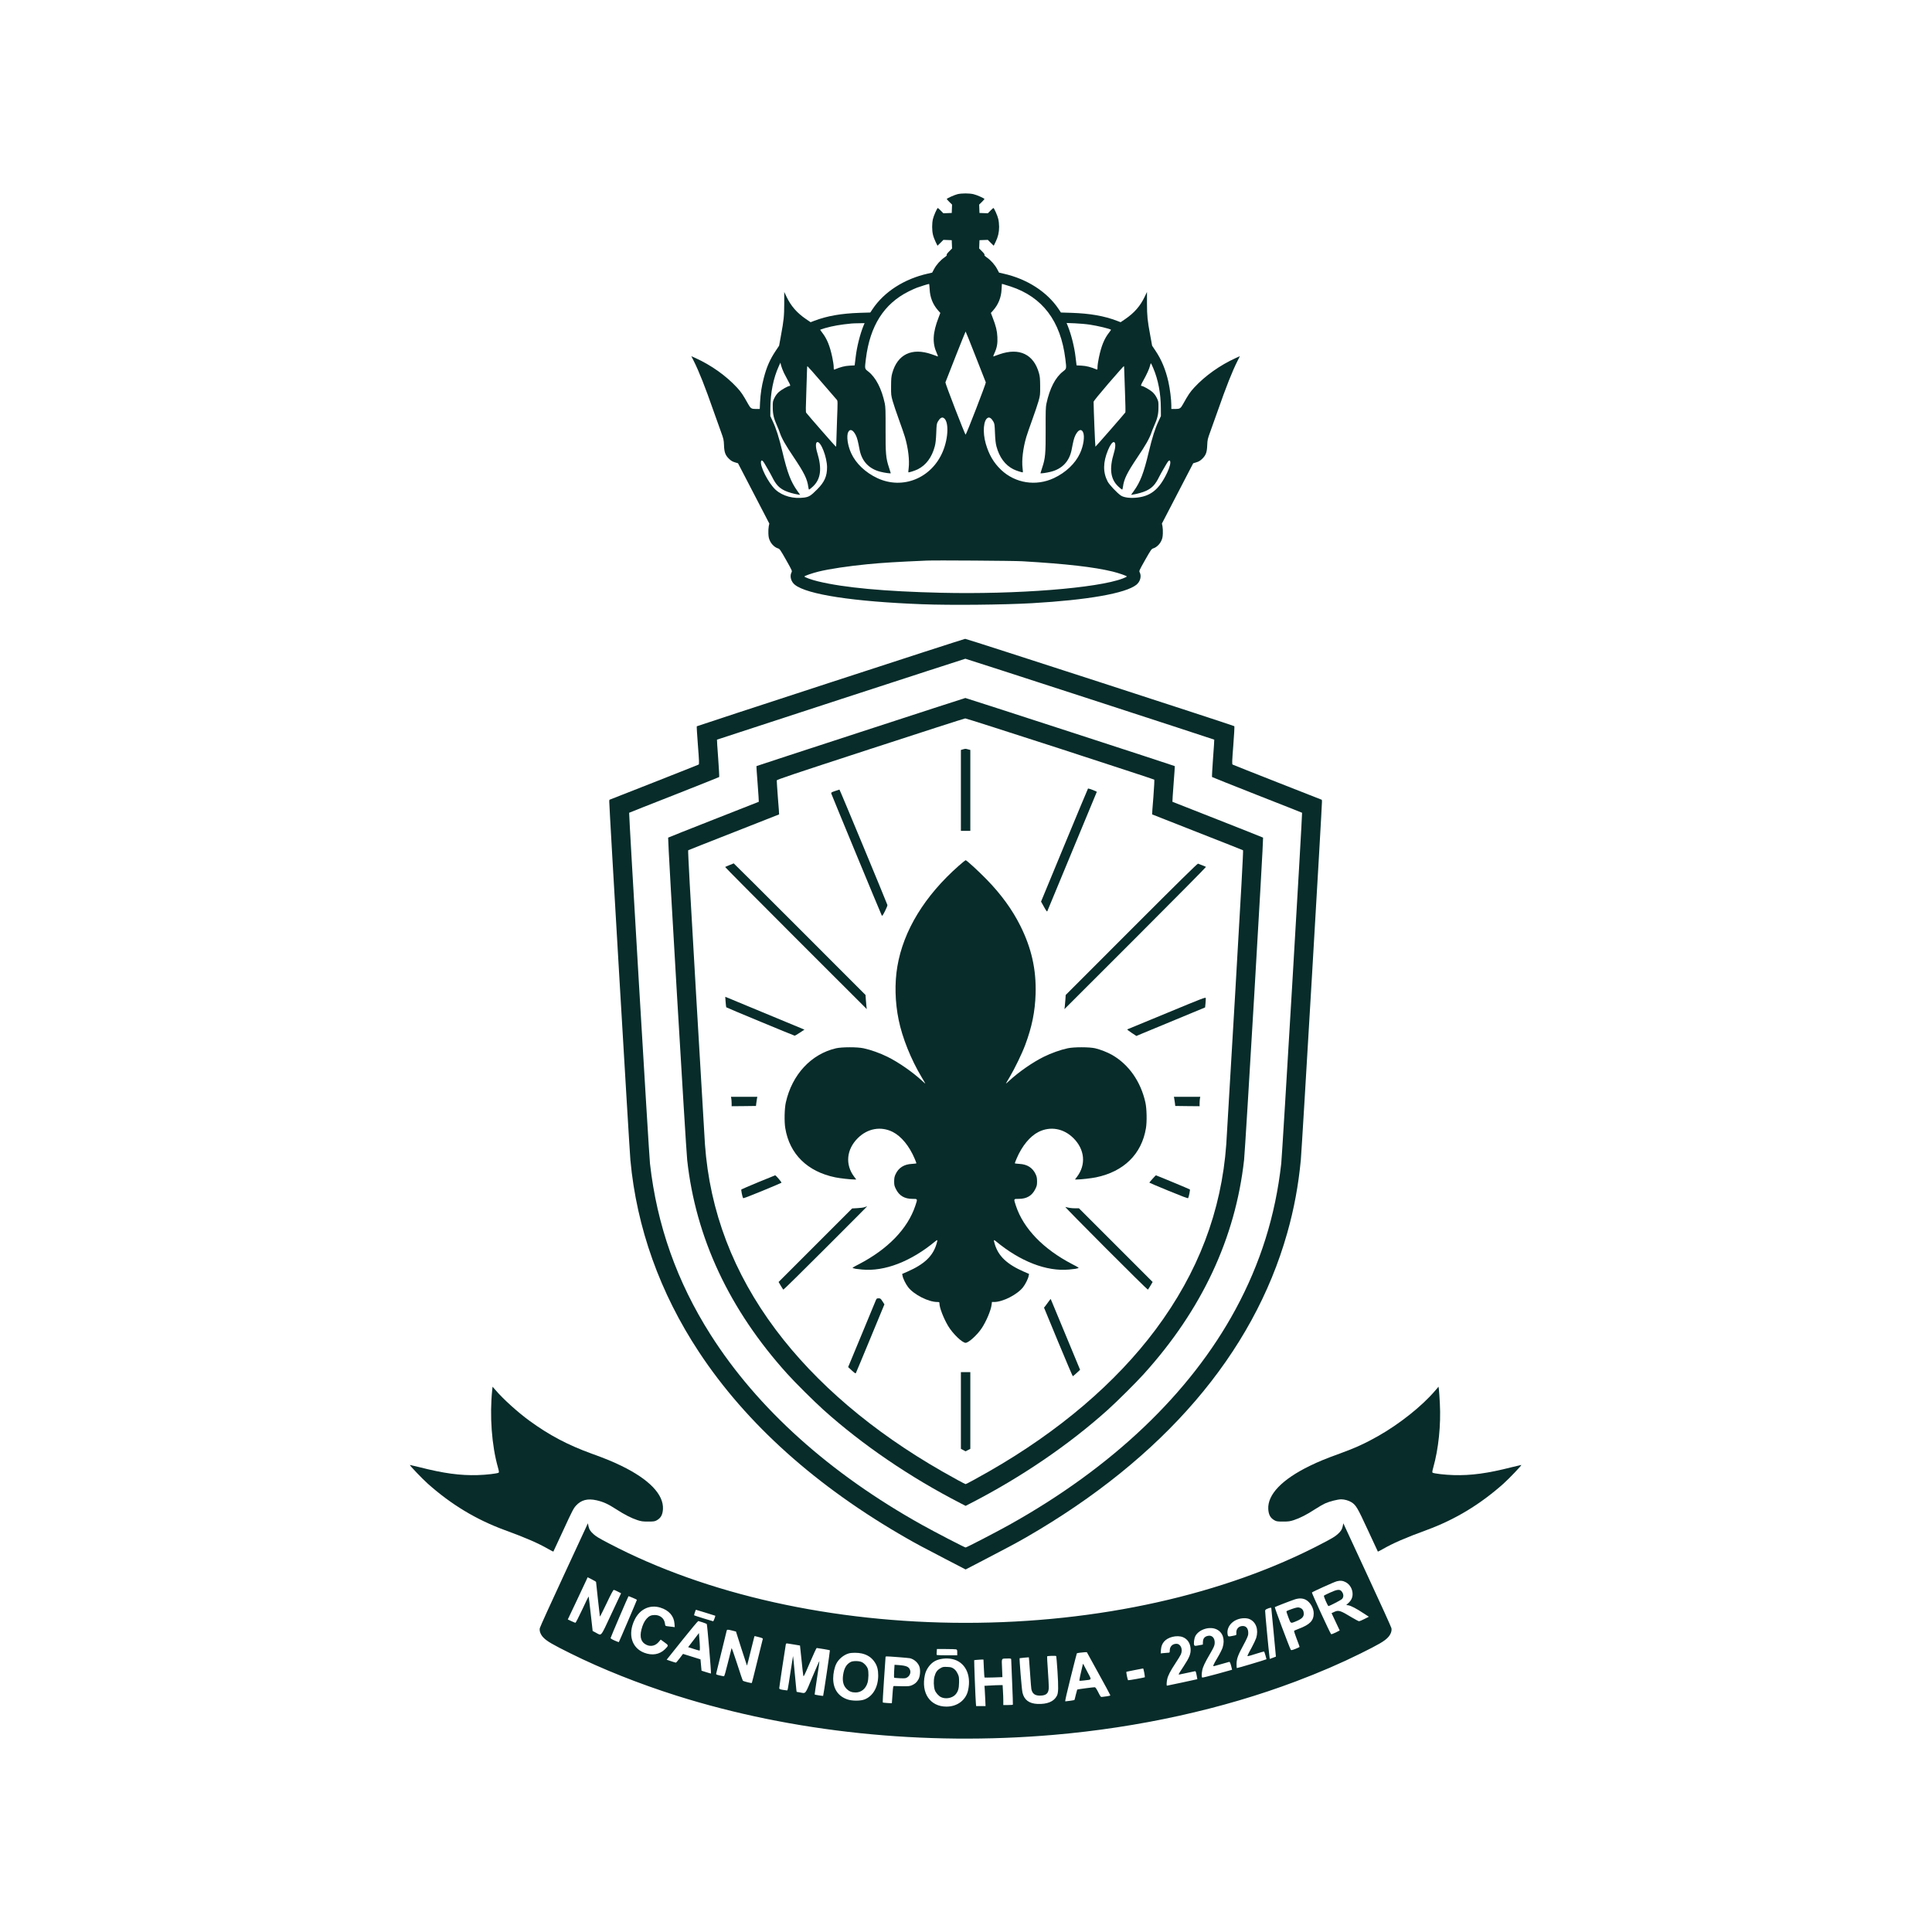 <svg width="1500" height="1500" viewBox="0 0 1500 1500" fill="none" xmlns="http://www.w3.org/2000/svg">
<g clip-path="url(#clip0_78_69)">
<path d="M743.401 150.752C740.963 151.361 735.068 154.003 735.068 154.531C735.068 154.694 736.004 155.71 737.101 156.807L739.173 158.839L739.052 162.09L738.93 165.342L735.677 165.463L732.428 165.585L730.395 163.513C729.298 162.415 728.283 161.481 728.118 161.481C727.591 161.481 724.909 167.455 724.339 170.015C723.528 173.388 723.528 178.834 724.339 182.207C724.665 183.67 725.601 186.19 726.411 187.816L727.874 190.782L730.191 188.506L732.468 186.231L735.72 186.353L738.93 186.474L739.052 189.685L739.173 192.936L736.897 195.212C735.354 196.756 734.784 197.61 735.068 197.894C735.354 198.179 734.784 198.788 733.239 199.886C730.151 201.999 726.899 205.656 725.192 208.948L723.729 211.671L720.358 212.443C702.11 216.507 686.504 226.505 677.482 239.957L675.693 242.639L667.484 242.883C653.098 243.37 642.125 245.281 632.127 249.101L629.363 250.157L625.87 247.8C618.676 242.883 614.083 237.6 610.588 230.244L608.881 226.667V235.608C608.841 245.484 608.556 248.491 606.362 260.358L604.899 268.405L602.298 272.306C597.827 278.971 595.226 284.864 593.032 293.358C591.325 299.819 590.471 305.55 590.106 312.337L589.862 317.539H586.976C583.441 317.539 582.79 317.132 580.921 313.8C576.816 306.444 575.475 304.452 572.224 300.917C563.73 291.732 552.188 283.523 539.915 277.955L536.745 276.533L538.574 280.15C542.76 288.481 547.352 300.104 554.017 319.164C556.09 325.098 558.731 332.454 559.869 335.542C561.779 340.785 561.942 341.516 562.105 345.499C562.308 351.107 563.08 353.261 565.803 356.025C567.469 357.65 568.485 358.301 570.436 358.91L572.996 359.682L585.148 383.091L597.299 406.5L596.852 408.613C596.608 409.791 596.486 412.311 596.567 414.262C596.689 417.066 596.974 418.245 597.868 420.074C599.128 422.715 601.647 425.031 603.923 425.723C605.386 426.17 605.671 426.576 610.304 434.704C615.099 443.238 615.14 443.279 614.49 444.458C612.986 447.424 614.165 451.692 617.172 454.049C626.723 461.607 662.729 467.093 715.969 469.126C737.954 469.98 779.246 469.574 801.313 468.312C844.391 465.834 873.895 460.674 882.225 454.049C885.234 451.692 886.413 447.424 884.908 444.458C884.259 443.279 884.298 443.238 889.096 434.704C893.729 426.576 894.012 426.17 895.475 425.723C897.752 425.031 900.27 422.715 901.532 420.074C902.425 418.245 902.708 417.066 902.83 414.262C902.912 412.311 902.79 409.791 902.547 408.613L902.098 406.5L914.251 383.091L926.403 359.682L928.964 358.91C930.914 358.301 931.929 357.65 933.597 356.025C936.318 353.261 937.09 351.107 937.294 345.499C937.455 341.516 937.62 340.785 939.528 335.542C940.668 332.454 943.308 325.098 945.38 319.164C952.046 300.104 956.64 288.481 960.824 280.15L962.653 276.533L959.483 277.955C947.209 283.523 935.669 291.732 927.174 300.917C923.922 304.452 922.581 306.444 918.478 313.8C916.607 317.173 915.997 317.539 912.382 317.539H909.414V314.572C909.414 310.345 908.359 301.852 907.14 296.447C905.025 287.059 901.815 279.296 897.142 272.347L894.5 268.405L893.037 260.358C890.842 248.491 890.559 245.484 890.516 235.608V226.667L888.809 230.244C885.316 237.6 880.723 242.883 873.53 247.8L870.033 250.157L867.272 249.101C857.275 245.281 846.302 243.37 831.915 242.883L823.704 242.639L821.918 239.957C812.896 226.505 797.29 216.507 779.041 212.443L775.667 211.671L774.204 208.948C772.497 205.656 769.248 201.999 766.157 199.886C764.615 198.788 764.045 198.179 764.329 197.894C764.615 197.61 764.045 196.756 762.5 195.212L760.226 192.936L760.348 189.685L760.47 186.474L763.679 186.353L766.932 186.231L769.205 188.506L771.522 190.782L772.985 187.816C774.856 183.995 775.71 180.419 775.71 176.111C775.71 174.201 775.423 171.478 775.058 170.015C774.491 167.455 771.808 161.481 771.278 161.481C771.117 161.481 770.102 162.415 769.004 163.513L766.971 165.585L763.719 165.463L760.47 165.342L760.348 162.09L760.226 158.839L762.299 156.807C763.396 155.71 764.329 154.694 764.329 154.531C764.329 154.003 758.355 151.321 755.794 150.752C752.502 149.98 746.65 149.98 743.401 150.752ZM721.778 224.554C722.065 230.975 724.299 236.462 728.405 241.095L730.069 242.964L728.728 246.5C724.095 258.448 723.729 266.332 727.347 274.298C728.323 276.492 728.405 276.939 727.835 276.695C727.469 276.492 725.396 275.761 723.284 275.029C707.962 269.705 696.745 275.11 692.722 289.781C691.99 292.423 691.868 294.13 691.829 299.86C691.786 306.444 691.829 306.972 693.088 311.443C693.819 314.003 695.974 320.424 697.882 325.667C699.793 330.909 701.905 337.005 702.558 339.2C705.118 347.775 706.255 357.366 705.484 363.462C705.28 365.128 705.158 366.591 705.24 366.673C705.523 366.997 710.361 365.453 712.634 364.315C719.017 361.105 723.528 355.009 725.762 346.556C726.372 344.198 726.698 341.435 726.899 336.233C727.143 329.69 727.225 328.999 728.161 327.333C729.581 324.813 731.087 323.757 732.386 324.366C736.775 326.357 736.573 339.606 731.98 350.579C723.284 371.306 700.851 380.409 681.179 371.224C671.913 366.876 664.558 359.886 660.901 351.961C658.096 345.946 657.039 338.428 658.584 335.42C659.965 332.616 662.446 333.754 664.558 338.143C665.573 340.338 666.061 342.248 667.402 349.238C669.152 358.138 674.678 364.031 683.538 366.266C686.665 367.079 691.585 367.77 691.585 367.404C691.585 367.282 690.975 365.291 690.201 362.974C687.805 355.822 687.479 352.164 687.562 333.226C687.601 318.961 687.519 316.035 686.952 313.271C684.514 301.77 679.96 292.951 674.068 288.4C671.264 286.205 671.303 286.49 672.279 278.524C675.449 253.002 686.26 235.893 705.402 226.302C707.514 225.245 710.44 223.904 711.863 223.375C714.219 222.481 720.642 220.49 721.291 220.449C721.455 220.409 721.657 222.278 721.778 224.554ZM784.689 222.441C809.36 230.569 823.503 249.223 827.118 278.524C828.093 286.49 828.136 286.205 825.331 288.4C819.397 292.992 815.008 301.486 812.447 313.353C811.878 316.076 811.798 318.92 811.838 333.226C811.92 352.164 811.594 355.822 809.195 362.974C808.424 365.291 807.815 367.282 807.815 367.404C807.815 367.77 812.731 367.079 815.861 366.266C824.722 364.031 830.248 358.138 831.994 349.238C833.335 342.248 833.823 340.338 834.841 338.143C836.953 333.754 839.432 332.616 840.815 335.42C842.358 338.428 841.303 345.946 838.499 351.961C834.841 359.886 827.483 366.876 818.217 371.224C804.279 377.726 788.225 375.207 777.213 364.762C771.482 359.276 767.825 353.058 765.347 344.483C762.786 335.623 763.557 325.91 767.011 324.366C768.312 323.757 769.815 324.813 771.238 327.333C772.174 328.999 772.253 329.69 772.497 336.233C772.702 341.435 773.028 344.198 773.637 346.556C775.871 355.009 780.382 361.105 786.762 364.315C789.039 365.453 793.876 366.997 794.159 366.673C794.242 366.591 794.12 365.128 793.916 363.462C793.145 357.366 794.281 347.775 796.842 339.2C797.491 337.005 799.606 330.909 801.514 325.667C803.425 320.424 805.58 314.003 806.312 311.443C807.571 306.972 807.61 306.444 807.571 299.86C807.531 294.13 807.409 292.423 806.678 289.781C802.654 275.11 791.438 269.705 776.115 275.029C774.003 275.761 771.93 276.492 771.565 276.695C770.995 276.939 771.077 276.492 772.052 274.298C774.043 269.949 774.613 266.779 774.369 261.658C774.165 256.863 773.229 253.083 770.668 246.5L769.327 242.964L770.995 241.095C775.1 236.462 777.334 230.975 777.618 224.595L777.862 220.409L778.919 220.653C779.489 220.775 782.089 221.587 784.689 222.441ZM670.371 253.002C667.646 259.789 665.25 269.421 664.354 277.102C664.11 279.337 663.827 281.735 663.705 282.426L663.543 283.685L659.56 283.889C655.942 284.092 652.406 284.986 648.017 286.855C647.367 287.099 647.285 286.896 647.285 284.864C647.285 283.604 646.798 280.353 646.231 277.63C644.319 268.527 642.043 262.959 638.306 258.204C637.41 257.066 636.721 256.05 636.8 255.969C636.882 255.888 638.55 255.359 640.54 254.75C646.554 253.043 652.57 251.986 661.105 251.173C661.876 251.092 664.476 250.97 666.875 250.97L671.264 250.889L670.371 253.002ZM846.219 252.068C852.194 252.962 861.703 255.237 862.596 256.01C862.679 256.05 861.987 257.066 861.094 258.204C857.354 262.959 855.08 268.527 853.169 277.63C852.599 280.353 852.111 283.604 852.111 284.864C852.111 286.896 852.032 287.099 851.422 286.855C846.991 284.986 843.455 284.092 839.84 283.889L835.856 283.685L835.695 282.426C835.573 281.735 835.286 279.337 835.042 277.102C834.149 269.421 831.751 259.789 828.989 252.962L828.093 250.767L834.515 251.011C838.051 251.173 843.333 251.62 846.219 252.068ZM757.501 276.817C761.689 287.465 765.225 296.528 765.386 296.893C765.63 297.584 750.229 337.452 749.698 337.452C749.171 337.452 733.769 297.584 734.013 296.893C735.72 292.26 749.537 257.391 749.698 257.391C749.82 257.391 753.316 266.129 757.501 276.817ZM608.637 289.497C609.572 291.407 611.035 294.211 611.929 295.796C613.636 298.844 613.88 299.657 612.986 299.657C611.848 299.657 606.606 302.624 604.655 304.371C603.354 305.55 602.135 307.175 601.282 308.923C599.981 311.565 599.941 311.808 599.981 316.523C600.022 321.806 600.753 324.854 603.436 330.869C604.126 332.372 605.021 334.648 605.467 335.989C606.971 340.419 609.897 345.58 616.237 354.968C624.486 367.282 626.723 371.834 627.577 378.174C627.699 379.271 627.982 380.124 628.186 380.124C628.388 380.124 629.729 379.027 631.152 377.726C637.248 371.996 638.306 363.949 634.526 351.514C633.142 347.003 633.142 343.426 634.566 343.223C637.37 342.817 642.043 354.887 642.125 362.649C642.165 369.68 640.135 374.272 634.484 379.921C629.567 384.879 628.144 385.773 624.447 386.302C616.075 387.48 607.662 385.204 602.176 380.246C596.567 375.126 589.618 361.43 590.918 358.016C591.325 357 592.341 357.691 593.519 359.764C594.129 360.78 595.348 362.893 596.283 364.478C597.218 366.022 598.64 368.664 599.493 370.33C602.419 376.223 604.858 378.824 609.369 380.978C611.848 382.156 616.196 383.416 619.529 383.944L621.236 384.188L619.082 381.181C614.002 374.11 611.36 367.16 607.5 350.904C604.777 339.565 602.663 332.819 599.859 326.886L598.071 323.025L598.112 317.01C598.152 304.981 600.469 293.52 604.614 284.417L605.915 281.572L606.443 283.807C606.768 285.027 607.743 287.587 608.637 289.497ZM895.353 285.758C899.215 294.78 901.245 305.469 901.288 317.01L901.327 323.025L899.538 326.886C896.734 332.819 894.622 339.565 891.9 350.904C888.038 367.16 885.395 374.11 880.317 381.181L878.163 384.188L879.869 383.944C883.201 383.416 887.55 382.156 890.028 380.978C894.539 378.824 896.978 376.223 899.904 370.33C900.757 368.664 902.181 366.022 903.117 364.478C904.049 362.893 905.268 360.78 905.878 359.764C907.058 357.691 908.073 357 908.481 358.016C909.008 359.398 908.155 362.812 906.204 366.916C899.904 380.287 893.037 385.651 881.372 386.464C876.578 386.83 872.393 386.139 870.277 384.757C867.312 382.766 861.337 376.426 859.957 373.825C856.256 366.713 856.339 358.91 860.24 349.482C861.947 345.377 863.654 343.061 864.834 343.223C866.254 343.426 866.254 347.003 864.873 351.514C861.094 363.949 862.151 371.996 868.247 377.726C869.668 379.027 871.009 380.124 871.213 380.124C871.417 380.124 871.701 379.271 871.823 378.174C872.676 371.834 874.91 367.282 883.161 354.968C889.501 345.58 892.427 340.419 893.93 335.989C894.378 334.648 895.271 332.372 895.963 330.869C898.645 324.854 899.377 321.806 899.416 316.523C899.459 311.808 899.416 311.565 898.118 308.923C897.264 307.175 896.045 305.55 894.744 304.371C892.793 302.624 887.55 299.657 886.413 299.657C885.517 299.657 885.761 298.844 887.468 295.796C890.15 291.082 892.388 286.164 892.875 283.929C893.119 282.751 893.442 281.897 893.607 282.1C893.768 282.263 894.582 283.889 895.353 285.758ZM638.141 297.015C644.115 303.924 649.358 309.98 649.724 310.426C650.415 311.199 650.416 312.011 649.888 325.667C649.602 333.591 649.358 341.598 649.318 343.426C649.318 345.296 649.157 346.8 648.992 346.8C648.709 346.8 627.211 322.212 625.91 320.424C625.544 319.936 625.583 316.116 625.992 305.347C626.275 297.422 626.519 289.375 626.559 287.546C626.559 285.677 626.723 284.214 626.885 284.295C627.089 284.336 632.167 290.066 638.141 297.015ZM872.838 286.937C872.838 288.481 873.124 296.447 873.447 304.696C873.773 312.946 873.895 319.896 873.734 320.18C873.124 321.155 850.73 346.8 850.487 346.8C850.282 346.8 849.063 316.97 849.063 311.971C849.063 311.443 853.208 306.322 860.646 297.666C867.028 290.31 872.35 284.254 872.554 284.254C872.716 284.214 872.838 285.433 872.838 286.937ZM793.794 435.76C828.215 437.793 849.307 440.231 863.898 443.767C868.775 444.986 874.871 447.099 874.871 447.587C874.871 447.79 873.447 448.481 871.74 449.131C852.154 456.651 789.365 461.607 730.679 460.226C687.114 459.211 655.292 456.285 635.093 451.366C630.46 450.269 624.529 448.156 624.529 447.587C624.529 447.099 630.625 444.986 635.541 443.767C643.954 441.694 658.788 439.499 673.702 438.036C685.489 436.899 696.34 436.248 719.627 435.232C726.576 434.948 787.048 435.354 793.794 435.76Z" fill="#072C2A"/>
<path d="M644.768 529.842C587.83 548.414 541.134 563.736 540.972 563.898C540.85 564.062 541.216 570.725 541.866 578.693C542.841 591.208 542.922 593.281 542.394 593.607C542.069 593.811 526.382 600.029 507.484 607.466L473.143 620.957L473.022 622.34C472.859 624.291 488.668 892.433 489.44 900.724C494.276 953.11 512.361 1003.79 542.719 1049.75C579.539 1105.55 634.039 1154.36 704.182 1194.43C711.336 1198.54 717.106 1201.62 733.727 1210.24L749.698 1218.53L765.63 1210.24C780.709 1202.44 790.176 1197.36 796.637 1193.62C903.36 1132.13 972.934 1051.05 999.391 957.334C1004.68 938.723 1008.09 920.271 1009.96 900.52C1010.73 892.638 1026.54 624.331 1026.38 622.34L1026.26 620.957L991.914 607.466C973.016 600.029 957.328 593.811 957.005 593.607C956.475 593.281 956.557 591.251 957.533 578.693C958.182 570.646 958.508 563.98 958.346 563.819C957.694 563.209 750.512 495.949 749.375 495.988C748.766 496.031 701.704 511.228 644.768 529.842ZM846.219 542.726C899.172 559.957 942.619 574.139 942.741 574.261C942.82 574.343 942.414 580.845 941.805 588.73C941.235 596.573 940.869 603.156 941.034 603.278C941.195 603.443 956.923 609.7 975.982 617.22C995.084 624.696 1010.77 630.914 1010.93 631.036C1011.26 631.402 995.572 896.091 994.758 903.366C990.207 943.884 978.625 980.825 959.2 1016.71C923.965 1081.82 863.45 1139.4 783.43 1183.98C773.433 1189.55 750.472 1201.46 749.698 1201.46C748.927 1201.46 725.966 1189.55 715.969 1183.98C644.115 1143.95 588.114 1093.56 551.701 1036.26C525.569 995.172 510.004 951.159 504.639 903.366C503.827 896.091 488.14 631.402 488.465 631.036C488.627 630.914 504.315 624.696 523.415 617.22C542.476 609.7 558.203 603.443 558.366 603.278C558.528 603.156 558.162 596.573 557.594 588.73C556.984 580.845 556.577 574.343 556.659 574.261C556.903 574.06 748.927 511.472 749.497 511.433C749.698 511.393 793.224 525.493 846.219 542.726Z" fill="#072C2A"/>
<path d="M668.298 568.287C623.877 582.756 587.423 594.704 587.342 594.786C587.22 594.908 587.627 601.126 588.236 608.643C588.805 616.202 589.212 622.42 589.13 622.502C589.049 622.541 573.24 628.802 554.017 636.318C534.795 643.878 518.904 650.178 518.742 650.339C518.295 650.787 532.519 891.498 533.535 900.642C540.159 961.114 566.331 1016.95 611.32 1066.74C617.416 1073.52 632.045 1088.03 639.36 1094.62C669.597 1121.77 706.499 1146.92 745.757 1167.12L749.698 1169.15L753.642 1167.12C792.901 1146.92 829.8 1121.77 860.036 1094.62C867.351 1088.03 881.982 1073.52 888.078 1066.74C933.109 1016.91 959.157 961.236 965.905 900.52C966.881 891.58 981.103 650.748 980.658 650.339C980.454 650.178 964.604 643.878 945.38 636.318C926.159 628.802 910.349 622.541 910.267 622.502C910.188 622.42 910.593 616.202 911.163 608.643C911.773 601.126 912.178 594.866 912.056 594.786C911.812 594.5 749.942 541.873 749.497 541.913C749.293 541.913 712.717 553.778 668.298 568.287ZM823.177 581.332C863.127 594.338 895.963 605.107 896.167 605.311C896.368 605.473 896.045 611.368 895.475 618.927C894.866 626.242 894.418 632.255 894.5 632.295C894.539 632.338 910.349 638.556 929.613 646.115C948.876 653.674 964.848 659.971 965.092 660.136C965.375 660.337 963.589 693.255 958.996 771.327C955.42 832.327 952.29 884.957 952.086 888.328C948.349 940.43 930.183 988.058 897.264 1032.19C866.297 1073.69 822.04 1111.4 767.986 1142.33C759.574 1147.16 750.146 1152.28 749.698 1152.28C749.253 1152.28 739.823 1147.16 731.41 1142.33C677.36 1111.4 633.508 1074.05 602.298 1032.4C569.339 988.385 551.051 940.47 547.312 888.328C547.109 884.957 543.979 832.327 540.403 771.327C535.77 692.688 534.022 660.337 534.307 660.136C534.551 659.971 550.522 653.674 569.786 646.115C589.049 638.556 604.858 632.338 604.899 632.295C604.98 632.255 604.533 626.486 603.964 619.454C603.436 612.422 603.029 606.326 603.07 605.921C603.192 605.272 614.693 601.41 675.735 581.497C715.643 568.452 748.766 557.802 749.415 557.762C750.024 557.762 783.187 568.369 823.177 581.332Z" fill="#072C2A"/>
<path d="M747.586 581.82L746.041 582.268V613.684V645.097H749.698H753.356V613.684V582.268L751.527 581.781C749.497 581.253 749.659 581.253 747.586 581.82Z" fill="#072C2A"/>
<path d="M826.429 656.07L808.263 700.003L810.536 704.066C812.365 707.319 812.896 708.008 813.139 707.441C813.341 706.91 847.155 625.346 851.544 614.821C851.666 614.495 845.692 612.178 844.756 612.178C844.674 612.178 836.426 631.929 826.429 656.07Z" fill="#072C2A"/>
<path d="M648.382 614.129C645.621 615.065 645.213 615.309 645.377 616.04C645.578 616.894 683.617 708.861 684.471 710.489C684.959 711.421 685.041 711.299 687.074 707.441C688.293 705.082 689.064 703.091 688.982 702.643C688.616 701.223 652 612.992 651.757 613.032C651.635 613.032 650.132 613.562 648.382 614.129Z" fill="#072C2A"/>
<path d="M744.538 672.041C717.92 695.492 701.418 722.476 696.706 750.357C694.511 763.32 694.877 778.032 697.721 791.849C700.564 805.788 707.27 822.451 715.521 836.268C717.106 838.91 718.407 841.144 718.407 841.266C718.407 841.388 717.267 840.413 715.887 839.115C708.532 832.327 697.559 824.685 688.942 820.461C683.294 817.657 676.019 815.054 670.45 813.877C665.534 812.819 653.707 812.859 649.114 813.877C629.771 818.345 614.896 834.36 610.1 856.019C609.044 860.816 608.841 870.893 609.694 875.934C613.027 896.051 626.845 909.624 648.504 914.096C652.04 914.827 660.251 915.76 663.461 915.76H664.802L663.178 913.608C656.063 904.177 657.161 892.433 665.982 883.655C673.62 876.056 683.904 874.228 693.088 878.818C699.754 882.192 705.972 889.751 710.117 899.544C710.888 901.333 711.498 902.958 711.498 903.162C711.498 903.324 709.913 903.528 707.962 903.65C701.905 903.933 697.638 906.658 695.322 911.657C694.468 913.486 694.267 914.54 694.224 917.183C694.224 920.07 694.389 920.758 695.566 923.157C698.126 928.36 702.271 930.799 708.45 930.799C712.555 930.799 712.513 930.594 710.644 936.163C704.71 953.963 689.39 969.813 666.792 981.557C661.754 984.157 661.428 984.401 662.525 984.645C663.217 984.809 663.988 984.971 664.275 985.093C664.558 985.175 666.835 985.419 669.313 985.663C686.83 987.327 707.313 979.402 726.25 963.674C727.957 962.254 728.079 962.498 727.103 965.79C724.299 975.257 717.633 981.557 704.466 987.327L700.442 989.076L700.729 990.497C701.095 992.691 703.207 996.959 705.075 999.357C709.465 1005.09 720.803 1010.86 727.631 1010.86C729.258 1010.86 729.38 1010.94 729.38 1012C729.38 1015.25 732.59 1023.54 736.125 1029.47C739.743 1035.53 747.059 1042.56 749.698 1042.56C751.975 1042.56 758.641 1036.54 762.094 1031.38C765.752 1025.9 769.37 1017.32 769.897 1012.85L770.141 1010.86H771.848C778.593 1010.86 789.932 1005.05 794.321 999.357C796.192 996.959 798.305 992.691 798.671 990.497L798.954 989.076L794.931 987.327C781.763 981.557 775.1 975.257 772.296 965.79C771.321 962.498 771.443 962.254 773.189 963.674C792.087 979.402 812.569 987.327 830.086 985.663C832.564 985.419 834.841 985.175 835.125 985.093C835.408 984.971 836.182 984.809 836.871 984.645C837.968 984.401 837.645 984.157 832.604 981.557C810.009 969.813 794.647 953.921 788.755 936.163C786.927 930.594 786.844 930.799 790.95 930.799C797.125 930.799 801.27 928.36 803.831 923.157C805.01 920.758 805.172 920.07 805.172 917.183C805.132 914.54 804.928 913.486 804.075 911.657C801.758 906.658 797.491 903.933 791.477 903.65C789.487 903.528 787.902 903.324 787.902 903.162C787.902 902.958 788.512 901.333 789.283 899.544C793.428 889.751 799.646 882.192 806.312 878.818C815.495 874.228 825.776 876.056 833.418 883.655C842.236 892.433 843.333 904.177 836.222 913.608L834.597 915.76H835.938C839.148 915.76 847.356 914.827 850.892 914.096C872.554 909.624 886.371 896.051 889.705 875.934C890.559 870.893 890.355 860.816 889.297 856.019C885.682 839.681 876.334 826.392 863.288 818.955C859.753 816.965 854.266 814.81 850.282 813.877C845.692 812.859 833.866 812.819 828.946 813.877C823.381 815.054 816.105 817.657 810.457 820.461C801.84 824.685 790.868 832.327 783.552 839.115C782.129 840.413 780.992 841.388 780.992 841.266C780.992 841.144 782.294 838.91 783.879 836.268C787.859 829.605 793.51 817.9 795.988 811.234C801.231 797.174 803.587 785.549 804.035 771.693C804.605 752.752 800.905 736.214 792.126 718.657C785.829 706.1 777.252 694.313 765.956 682.73C759.656 676.269 750.472 667.856 749.698 667.856C749.497 667.856 747.138 669.767 744.538 672.041Z" fill="#072C2A"/>
<path d="M566.331 671.675C564.624 672.367 563.121 673.017 562.999 673.138C562.877 673.26 587.586 698.132 617.863 728.411L672.971 783.476L672.727 781.647C672.605 780.632 672.401 778.154 672.239 776.161L671.995 772.503L620.911 721.379C592.829 693.298 569.786 670.295 569.664 670.334C569.542 670.377 568.038 670.944 566.331 671.675Z" fill="#072C2A"/>
<path d="M878.489 721.379L827.404 772.503L827.16 776.161C826.996 778.154 826.794 780.632 826.673 781.647L826.429 783.476L881.537 728.411C911.813 698.132 936.48 673.221 936.318 673.059C936.157 672.937 934.855 672.328 933.392 671.797C931.929 671.23 930.466 670.66 930.14 670.538C929.735 670.377 914.169 685.656 878.489 721.379Z" fill="#072C2A"/>
<path d="M563.364 777.868C563.527 780.062 563.771 781.974 563.934 782.095C564.258 782.461 616.481 804.081 617.009 804.123C617.253 804.123 619.042 803.066 620.992 801.764L624.568 799.408L623.227 798.838C620.383 797.619 564.949 774.619 564.055 774.293L563.08 773.927L563.364 777.868Z" fill="#072C2A"/>
<path d="M905.799 786.567C889.175 793.434 875.398 799.164 875.197 799.204C874.953 799.286 876.456 800.466 878.528 801.846L882.268 804.324L886.615 802.496C888.974 801.52 901.001 796.564 913.276 791.444L935.627 782.178L935.953 778.965C936.114 777.219 936.197 775.35 936.157 774.902C936.035 774.088 933.554 775.064 905.799 786.567Z" fill="#072C2A"/>
<path d="M567.794 853.053C567.916 853.906 568.038 855.574 568.038 856.75V858.866L577.507 858.783L586.936 858.661L587.179 856.506C587.342 855.33 587.586 853.745 587.708 852.971L587.992 851.55H577.751H567.51L567.794 853.053Z" fill="#072C2A"/>
<path d="M911.691 852.971C911.813 853.745 912.056 855.33 912.218 856.506L912.462 858.661L921.932 858.783L931.359 858.866V856.75C931.359 855.574 931.481 853.906 931.603 853.053L931.89 851.55H921.648H911.407L911.691 852.971Z" fill="#072C2A"/>
<path d="M588.764 917.832C581.734 920.758 575.8 923.319 575.597 923.483C575.272 923.806 576.329 929.171 576.938 930.229C577.101 930.512 582.384 928.522 591.812 924.62C599.859 921.289 606.565 918.442 606.728 918.28C607.053 917.954 602.379 912.51 601.851 912.51C601.688 912.55 595.795 914.949 588.764 917.832Z" fill="#072C2A"/>
<path d="M894.826 915.232C893.442 916.735 892.345 918.076 892.345 918.198C892.345 918.32 899.093 921.167 907.301 924.538C917.259 928.644 922.298 930.555 922.459 930.229C923.069 929.131 924.126 923.806 923.8 923.483C923.477 923.197 897.831 912.51 897.426 912.51C897.344 912.51 896.167 913.73 894.826 915.232Z" fill="#072C2A"/>
<path d="M671.468 937.178C670.572 937.544 667.972 937.91 665.738 937.992L661.593 938.236L633.063 966.765L604.492 995.334L606.199 998.22C607.093 999.763 608.028 1001.15 608.191 1001.27C608.394 1001.39 623.145 986.839 641.028 968.96C658.868 951.117 673.419 936.529 673.297 936.529C673.175 936.568 672.361 936.852 671.468 937.178Z" fill="#072C2A"/>
<path d="M858.573 969.121C876.334 986.921 891.004 1001.39 891.208 1001.27C891.369 1001.15 892.305 999.763 893.198 998.22L894.905 995.334L866.297 966.722L837.685 938.114H834.637C831.955 938.114 829.8 937.787 827.118 937.056C826.673 936.934 840.815 951.36 858.573 969.121Z" fill="#072C2A"/>
<path d="M680.082 1009.32C679.759 1010.05 674.8 1022.07 669.03 1036.02L658.502 1061.41L661.306 1064.01C663.461 1065.97 664.232 1066.5 664.476 1066.09C664.68 1065.76 669.719 1053.65 675.735 1039.1L686.665 1012.69L685.163 1010.37C683.782 1008.22 683.538 1008.01 682.154 1008.01C680.813 1008.01 680.569 1008.18 680.082 1009.32Z" fill="#072C2A"/>
<path d="M814.316 1010.29C813.545 1011.39 812.408 1012.97 811.756 1013.78L810.579 1015.25L821.552 1041.83C827.605 1056.42 832.726 1068.4 832.891 1068.45C833.052 1068.49 834.433 1067.39 835.896 1066.01L838.578 1063.49L827.282 1036.26C821.064 1021.26 815.901 1008.87 815.822 1008.66C815.739 1008.42 815.09 1009.15 814.316 1010.29Z" fill="#072C2A"/>
<path d="M746.041 1095.1V1124.85L747.869 1125.83L749.698 1126.8L751.527 1125.83L753.356 1124.85V1095.1V1065.32H749.698H746.041V1095.1Z" fill="#072C2A"/>
<path d="M382.15 1079.18C380.078 1099.21 381.744 1122.17 386.621 1139.4C387.393 1142.17 387.515 1143.14 387.149 1143.38C386.011 1144.08 377.477 1145.09 370.852 1145.26C357.279 1145.66 344.436 1143.92 325.498 1139.08C321.556 1138.1 318.305 1137.33 318.224 1137.37C317.898 1137.7 327.855 1148.1 332.082 1151.88C350.288 1168.1 369.633 1179.76 391.579 1187.85C408.648 1194.1 417.751 1198.09 425.838 1202.72C427.871 1203.86 429.577 1204.75 429.618 1204.67C429.699 1204.59 433.194 1197.03 437.421 1187.89C444.248 1173.05 445.346 1170.98 447.215 1168.95C451.279 1164.52 456.237 1163.26 463.227 1164.84C468.429 1166.02 472.168 1167.73 478.427 1171.79C484.807 1175.9 490.131 1178.66 494.845 1180.2C497.893 1181.18 498.95 1181.34 503.217 1181.34C507.444 1181.34 508.297 1181.22 509.72 1180.45C513.011 1178.7 514.434 1176.18 514.718 1171.71C515.368 1160.41 504.111 1148.63 482.491 1138.1C475.866 1134.85 469.608 1132.29 459.204 1128.55C440.957 1121.93 426.448 1114.29 411.167 1103.15C402.105 1096.57 390.563 1086.16 384.467 1078.97L382.435 1076.62L382.15 1079.18Z" fill="#072C2A"/>
<path d="M1113.92 1080.07C1103.75 1091.89 1086.52 1105.59 1069.94 1114.98C1060.15 1120.55 1051.86 1124.33 1040.19 1128.55C1029.79 1132.29 1023.53 1134.85 1016.91 1138.1C995.288 1148.63 984.029 1160.41 984.681 1171.71C984.965 1176.18 986.388 1178.7 989.68 1180.45C991.1 1181.22 991.954 1181.34 996.181 1181.34C1000.45 1181.34 1001.51 1181.18 1004.55 1180.2C1009.27 1178.66 1014.59 1175.94 1020.89 1171.83C1023.77 1169.96 1027.35 1167.89 1028.82 1167.24C1032.23 1165.7 1038.61 1164.07 1041.33 1164.07C1043.81 1164.07 1047.18 1165.01 1049.22 1166.31C1052.83 1168.58 1053.89 1170.41 1061.98 1187.89C1066.2 1197.03 1069.7 1204.59 1069.78 1204.67C1069.82 1204.75 1071.53 1203.86 1073.56 1202.72C1081.65 1198.09 1090.75 1194.1 1107.82 1187.85C1129.77 1179.76 1149.11 1168.1 1167.32 1151.88C1171.54 1148.1 1181.5 1137.7 1181.17 1137.37C1181.09 1137.33 1177.84 1138.1 1173.9 1139.08C1154.96 1143.92 1142.12 1145.66 1128.55 1145.26C1121.92 1145.09 1113.39 1144.08 1112.25 1143.38C1111.88 1143.14 1112.01 1142.17 1112.78 1139.4C1116.88 1124.9 1118.79 1106.32 1117.9 1089.62C1117.65 1084.86 1117.33 1079.99 1117.17 1078.81L1116.88 1076.62L1113.92 1080.07Z" fill="#072C2A"/>
<path d="M437.909 1222.68C427.708 1244.62 419.214 1263.31 419.092 1264.13C418.645 1266.4 419.783 1269.29 422.018 1271.52C424.741 1274.29 428.968 1276.77 443.07 1283.76C467.251 1295.79 496.186 1307.29 525.163 1316.47C615.221 1344.92 717.267 1355.57 817.974 1346.95C884.097 1341.26 948.794 1327.04 1005.93 1305.5C1024.47 1298.51 1040.84 1291.44 1056.33 1283.76C1070.43 1276.77 1074.66 1274.29 1077.38 1271.52C1079.61 1269.29 1080.75 1266.4 1080.31 1264.13C1080.18 1263.31 1071.69 1244.62 1061.49 1222.68L1042.96 1182.69L1042.51 1184.88C1042.02 1187.32 1041.09 1188.86 1038.69 1191.02C1036.45 1193.01 1034.95 1193.94 1026.58 1198.33C950.827 1238.12 852.355 1260.02 749.497 1259.98C646.758 1259.94 548.49 1238.04 472.818 1198.33C464.447 1193.94 462.943 1193.01 460.708 1191.02C458.31 1188.86 457.375 1187.32 456.888 1184.88L456.44 1182.69L437.909 1222.68ZM462.78 1228.24C462.78 1228.65 465.584 1254.17 465.747 1255.06C465.788 1255.39 468.104 1250.88 470.868 1245.03C474.403 1237.55 476.11 1234.38 476.557 1234.38C476.923 1234.42 478.346 1234.99 479.687 1235.72L482.206 1237.02L474.607 1253.2C465.991 1271.57 467.251 1270.06 462.577 1267.58L460.139 1266.28L458.635 1252.91C457.822 1245.6 457.091 1239.54 457.009 1239.46C456.928 1239.38 454.693 1243.97 452.051 1249.66C449.369 1255.35 447.012 1259.98 446.768 1259.94C446.524 1259.94 445.102 1259.33 443.598 1258.64L440.835 1257.34L447.581 1243.12C451.279 1235.27 454.734 1227.92 455.262 1226.74L456.237 1224.58L459.529 1226.25C461.317 1227.14 462.78 1228.04 462.78 1228.24ZM1045.03 1228.53C1048.16 1230.31 1050.15 1233.85 1050.15 1237.63C1050.15 1240.35 1049.09 1242.59 1046.86 1244.62L1045.23 1246.12L1046.9 1246.37C1048.97 1246.73 1053.04 1248.85 1058.52 1252.46L1062.79 1255.23L1059.34 1256.97C1057.47 1257.95 1055.6 1258.72 1055.23 1258.72C1054.86 1258.76 1052.39 1257.46 1049.74 1255.88C1040.48 1250.27 1039.26 1249.86 1035.72 1251.57L1033.82 1252.46L1036.98 1259.17L1040.15 1265.88L1036.98 1267.5C1034.99 1268.47 1033.65 1268.96 1033.45 1268.72C1032.51 1267.7 1018.29 1236.7 1018.57 1236.41C1019.35 1235.68 1035.72 1228.28 1037.84 1227.71C1040.56 1226.98 1042.75 1227.23 1045.03 1228.53ZM491.35 1240.56C493.057 1241.25 494.48 1241.98 494.48 1242.14C494.48 1242.47 480.703 1274.69 480.459 1274.94C480.377 1275.02 478.914 1274.45 477.126 1273.68C475.094 1272.78 473.997 1272.09 474.078 1271.73C474.281 1270.75 487.774 1239.26 487.977 1239.26C488.099 1239.26 489.603 1239.82 491.35 1240.56ZM1013.74 1242.02C1017.19 1243.81 1019.96 1248.48 1019.96 1252.59C1019.96 1258.28 1016.99 1261.36 1008.17 1264.66C1006.5 1265.31 1004.96 1265.96 1004.76 1266.12C1004.55 1266.28 1005.45 1269.08 1006.71 1272.34C1007.97 1275.59 1008.98 1278.39 1008.98 1278.59C1008.98 1278.8 1007.52 1279.53 1005.73 1280.22C1002.8 1281.32 1002.44 1281.36 1002.12 1280.79C1000.77 1278.19 989.476 1248.04 989.759 1247.79C990.168 1247.43 1001.06 1243.2 1005.12 1241.82C1008.46 1240.72 1011.26 1240.76 1013.74 1242.02ZM512.727 1248.16C519.311 1250.19 523.253 1254.66 523.659 1260.51L523.862 1263.31L521.952 1263.07C520.936 1262.95 519.27 1262.74 518.295 1262.62C516.547 1262.38 516.507 1262.38 516.263 1260.47C515.734 1256.53 512.564 1253.89 508.378 1253.89C505.574 1253.89 503.949 1254.62 502.039 1256.73C500.25 1258.72 498.95 1261.49 497.975 1265.31C496.512 1271.28 497.812 1275.18 501.998 1277.09C505.412 1278.68 509.029 1277.74 511.589 1274.61L512.971 1272.99L515.897 1275.1C519.229 1277.5 519.229 1277.54 516.181 1280.55C511.955 1284.61 506.346 1285.54 500.169 1283.19C490.416 1279.45 487.286 1268.84 492.651 1257.71C496.674 1249.33 504.518 1245.6 512.727 1248.16ZM987.037 1248.6C987.037 1248.81 987.851 1257.34 988.866 1267.54C989.881 1277.74 990.655 1286.15 990.613 1286.2C990.533 1286.24 989.436 1286.68 988.174 1287.13L985.858 1287.98L985.614 1286.28C985.004 1281.76 982.16 1251.53 982.243 1250.63C982.322 1249.86 982.77 1249.5 984.193 1248.93C986.306 1248.11 987.037 1248.04 987.037 1248.6ZM547.84 1252.1C551.904 1253.36 555.277 1254.41 555.318 1254.45C555.562 1254.66 554.017 1258.76 553.692 1258.76C553.326 1258.76 539.062 1254.33 538.899 1254.13C538.737 1254.01 540.118 1249.82 540.322 1249.82C540.403 1249.82 543.817 1250.84 547.84 1252.1ZM970.212 1257.1C975.251 1259.37 977.284 1265.27 975.293 1271.77C974.845 1273.11 973.3 1276.36 971.88 1279C970.417 1281.6 969.033 1284.25 968.789 1284.89C968.262 1286.24 967.935 1286.28 975.943 1283.76C978.908 1282.78 981.429 1282.13 981.511 1282.29C981.795 1282.74 983.38 1288.15 983.297 1288.23C982.688 1288.63 960.419 1295.3 960.254 1295.1C960.133 1294.97 960.053 1293.47 960.053 1291.76C960.133 1287.78 961.19 1284.93 965.579 1276.89C967.774 1272.86 968.911 1270.26 969.075 1269.13C969.52 1264.98 967.935 1262.42 964.93 1262.42C961.678 1262.42 959.605 1264.74 959.889 1268.11C960.011 1269.49 960.011 1269.49 957.572 1269.98C953.631 1270.83 953.427 1270.79 953.104 1268.92C952.007 1262.34 958.103 1256.4 966.107 1256.37C967.652 1256.37 969.155 1256.61 970.212 1257.1ZM545.483 1259.57C547.068 1260.11 548.531 1260.67 548.734 1260.88C549.1 1261.2 552.31 1299 551.985 1299.32C551.945 1299.36 550.278 1298.92 548.287 1298.27L544.67 1297.13L544.264 1292.74L543.857 1288.31L537.07 1286.2L530.284 1284.08L527.723 1287.45C526.301 1289.32 524.96 1290.87 524.756 1290.87C524.512 1290.87 522.806 1290.38 520.936 1289.73L517.604 1288.59L529.633 1273.52C536.258 1265.23 541.907 1258.48 542.15 1258.56C542.435 1258.64 543.939 1259.09 545.483 1259.57ZM944.691 1265.1C949.446 1267.46 951.193 1272.86 949.242 1279.16C948.794 1280.59 946.965 1284.2 945.179 1287.17C941.844 1292.78 941.399 1293.92 942.658 1293.55C943.024 1293.43 945.746 1292.7 948.632 1291.88C951.558 1291.07 954.158 1290.34 954.402 1290.26C954.89 1290.1 955.542 1291.84 956.353 1295.38L956.597 1296.39L945.219 1299.56C938.918 1301.27 933.636 1302.61 933.392 1302.45C932.865 1302.12 932.865 1299.73 933.392 1296.93C933.92 1294.12 935.505 1290.79 939.571 1283.84C942.293 1279.16 942.902 1277.82 943.064 1276.08C943.429 1271.77 940.991 1269.17 937.498 1270.14C935.139 1270.75 934.042 1272.21 933.962 1274.74L933.88 1276.85L930.75 1277.42C928.068 1277.95 927.58 1277.95 927.257 1277.42C926.565 1276.4 927.092 1272.01 928.15 1270.1C931.036 1264.94 939.327 1262.42 944.691 1265.1ZM568.607 1266L571.411 1266.73L575.597 1279.9C577.954 1287.13 579.905 1293.1 579.946 1293.19C580.027 1293.22 581.246 1288.51 582.668 1282.62C584.091 1276.77 585.391 1271.57 585.554 1271.08L585.879 1270.22L589.171 1271.04C591.812 1271.73 592.422 1272.01 592.219 1272.54C592.138 1272.91 590.187 1280.67 587.952 1289.81C585.716 1299 583.807 1306.56 583.725 1306.64C583.4 1306.96 577.182 1305.38 576.776 1304.89C576.532 1304.61 574.5 1298.71 572.305 1291.76C570.07 1284.81 568.119 1279.37 567.997 1279.61C567.876 1279.9 566.616 1284.89 565.193 1290.75C563.364 1298.18 562.43 1301.44 562.064 1301.44C561.739 1301.44 560.235 1301.15 558.65 1300.78C556.334 1300.26 555.846 1300.01 556.009 1299.49C556.131 1299.08 557.959 1291.56 560.113 1282.74C562.267 1273.92 564.096 1266.36 564.218 1265.96C564.502 1265.1 565.071 1265.1 568.607 1266ZM918.478 1271.12C921.971 1272.58 924.044 1275.67 924.37 1279.94C924.654 1284 923.517 1286.81 918.966 1293.71C916.851 1296.88 915.104 1299.65 915.104 1299.85C915.104 1300.05 915.51 1300.13 916.04 1300.01C916.528 1299.89 919.128 1299.36 921.81 1298.79C924.492 1298.22 927.092 1297.7 927.54 1297.57C928.311 1297.41 928.476 1297.66 929.043 1300.54C929.369 1302.25 929.613 1303.71 929.613 1303.71C929.491 1303.83 906.366 1308.75 906.043 1308.75C905.595 1308.75 905.716 1306.23 906.204 1303.79C906.814 1300.91 908.643 1297.37 912.666 1291.27C914.534 1288.47 916.363 1285.46 916.772 1284.57C918.558 1280.63 916.772 1276.24 913.358 1276.24C910.267 1276.24 908.194 1278.35 908.194 1281.52C908.194 1282.94 908.073 1283.15 907.219 1283.15C906.731 1283.15 905.147 1283.27 903.726 1283.43L901.166 1283.68L901.367 1280.75C901.733 1275.67 904.701 1272.34 910.145 1270.87C913.114 1270.1 916.241 1270.18 918.478 1271.12ZM617.009 1276.89C619.244 1277.21 621.073 1277.54 621.114 1277.58C621.155 1277.62 621.642 1282.58 622.292 1288.63C622.901 1294.65 623.511 1300.22 623.675 1300.95C623.877 1302.17 624.407 1301.15 628.796 1290.87C631.478 1284.61 633.834 1279.49 634.078 1279.49C635.054 1279.53 644.158 1281.08 644.32 1281.28C644.524 1281.48 639.321 1316.47 639.077 1316.68C638.915 1316.84 632.655 1315.82 632.493 1315.62C632.454 1315.54 633.264 1309.81 634.322 1302.86C635.419 1295.91 636.273 1290.02 636.19 1289.69C636.151 1289.41 633.752 1294.85 630.826 1301.8C624.895 1316.02 625.87 1314.85 621.033 1313.99L618.513 1313.55L618.269 1311.88C618.147 1310.95 617.538 1304.65 616.928 1297.9C616.318 1291.15 615.79 1285.67 615.709 1285.71C615.668 1285.79 614.815 1291.19 613.799 1297.78C611.401 1313.46 611.604 1312.41 610.832 1312.41C610.466 1312.41 609.003 1312.2 607.581 1311.96C605.386 1311.56 605.021 1311.39 605.021 1310.62C605.021 1309.73 609.735 1278.39 610.1 1276.73C610.304 1275.95 610.507 1275.83 611.645 1276.03C612.376 1276.16 614.774 1276.52 617.009 1276.89ZM742.304 1280.55C743.075 1280.79 743.197 1281.08 743.197 1282.98V1285.18H735.312C730.965 1285.18 727.308 1285.06 727.225 1284.85C727.143 1284.69 727.143 1283.59 727.265 1282.42L727.429 1280.3H734.379C738.238 1280.3 741.773 1280.42 742.304 1280.55ZM852.925 1299.28C857.963 1308.39 862.069 1315.98 862.069 1316.23C862.069 1316.47 860.972 1316.8 859.631 1316.96C858.29 1317.12 856.622 1317.33 855.891 1317.45C854.592 1317.65 854.55 1317.57 852.642 1313.79C851.178 1310.9 850.487 1309.97 849.877 1309.97C848.576 1309.97 836.548 1311.56 836.344 1311.76C836.262 1311.88 835.774 1313.71 835.247 1315.86C834.759 1317.97 834.271 1319.8 834.189 1319.89C834.027 1320.05 828.053 1320.94 827.118 1320.94C826.752 1320.94 827.971 1315.54 831.263 1302.37C833.823 1292.13 835.978 1283.72 836.06 1283.64C836.304 1283.39 840.285 1282.86 842.156 1282.78L843.821 1282.74L852.925 1299.28ZM669.152 1283.76C673.742 1284.85 676.955 1287.09 679.311 1290.79C681.1 1293.55 681.831 1296.56 681.831 1300.83C681.831 1309.73 677.848 1316.8 671.346 1319.4C668.054 1320.7 661.632 1320.7 657.853 1319.4C650.699 1316.92 646.88 1311.23 646.88 1303.1C646.88 1299.2 647.895 1294.49 649.318 1291.68C651.147 1288.1 654.927 1284.93 658.788 1283.76C661.105 1283.03 666.021 1283.03 669.152 1283.76ZM821.022 1297.45C821.835 1310.42 821.753 1314.32 820.534 1316.68C818.217 1321.1 813.139 1323.22 805.538 1322.93C798.954 1322.65 795.135 1319.76 793.833 1314.07C793.266 1311.68 791.316 1287.7 791.639 1287.42C791.721 1287.37 793.346 1287.17 795.296 1287.01L798.792 1286.72L799.036 1289.32C799.158 1290.75 799.564 1295.99 799.89 1301.03C800.216 1306.07 800.621 1310.7 800.743 1311.39C801.475 1314.93 803.465 1316.47 807.327 1316.47C812.408 1316.47 814.316 1314.64 814.276 1309.77C814.276 1308.18 813.95 1302.25 813.545 1296.56C813.139 1290.87 812.896 1286.11 812.975 1285.99C813.341 1285.59 819.802 1285.38 820.046 1285.79C820.168 1285.99 820.616 1291.27 821.022 1297.45ZM697.394 1286.6C701.826 1286.93 705.929 1287.33 706.538 1287.45C709.913 1288.27 713.043 1291.19 713.936 1294.32C714.75 1297.17 714.302 1301.76 713.043 1303.91C711.659 1306.27 710.483 1307.29 708.084 1308.39C706.337 1309.16 705.402 1309.24 700.564 1309.2C697.516 1309.16 694.673 1309.07 694.224 1309.03C693.453 1308.95 693.371 1309.32 692.926 1315.66C692.682 1319.36 692.478 1322.36 692.438 1322.36C691.341 1322.45 685.611 1322 685.407 1321.84C685.245 1321.67 685.65 1313.95 686.3 1304.69C686.952 1295.42 687.519 1287.42 687.519 1286.88C687.519 1285.79 686.992 1285.83 697.394 1286.6ZM739.213 1288.06C749.171 1290.14 754.292 1300.05 751.649 1312.2C750.024 1319.89 743.319 1325.01 734.867 1325.01C722.144 1325.01 714.994 1314.52 718.081 1300.42C718.974 1296.19 722.022 1291.88 725.518 1289.85C728.932 1287.82 734.54 1287.09 739.213 1288.06ZM785.098 1288.51C785.098 1289.04 785.421 1297.05 785.829 1306.31C786.235 1315.58 786.478 1323.3 786.396 1323.46C786.317 1323.67 784.61 1323.79 782.577 1323.79H778.959V1320.41C778.959 1318.54 778.837 1315.05 778.676 1312.69L778.432 1308.34H775.954C774.57 1308.34 771.4 1308.46 768.882 1308.63L764.329 1308.87L764.533 1311.35C764.615 1312.73 764.816 1316.27 764.938 1319.19L765.182 1324.6H761.524H757.867L757.666 1322.45C757.379 1319.89 756.203 1289.12 756.364 1288.96C756.526 1288.8 763.518 1288.31 763.557 1288.47C763.557 1288.55 763.719 1291.68 763.884 1295.46C764.045 1299.2 764.289 1302.33 764.371 1302.41C764.451 1302.49 767.62 1302.49 771.4 1302.37L778.27 1302.12L777.984 1295.1C777.661 1287.05 777.252 1287.74 782.129 1287.66C784.894 1287.62 785.055 1287.66 785.098 1288.51ZM888.404 1298.67C888.73 1300.54 888.931 1302.12 888.852 1302.21C888.565 1302.49 876.334 1304.69 875.886 1304.52C875.48 1304.4 874.221 1298.27 874.545 1297.98C874.627 1297.9 877.513 1297.33 880.967 1296.64C884.42 1295.99 887.389 1295.42 887.511 1295.38C887.672 1295.38 888.038 1296.84 888.404 1298.67Z" fill="#072C2A"/>
<path d="M1032.76 1236.45C1030.32 1237.55 1028.12 1238.65 1027.92 1238.85C1027.51 1239.26 1030.85 1246.94 1031.46 1246.98C1032.07 1246.98 1040.89 1242.43 1041.78 1241.61C1043.49 1240.03 1043.32 1237.35 1041.41 1235.27C1039.99 1233.81 1037.92 1234.09 1032.76 1236.45Z" fill="#072C2A"/>
<path d="M1003.13 1249.17C1000.94 1249.94 998.986 1250.72 998.824 1250.92C998.659 1251.08 999.312 1253.23 1000.29 1255.72C1002.28 1260.79 1001.83 1260.59 1006.54 1258.64C1010.53 1257.01 1012.24 1255.35 1012.24 1253.11C1012.24 1250.23 1011.02 1248.6 1008.37 1248.04C1007.52 1247.87 1005.94 1248.2 1003.13 1249.17Z" fill="#072C2A"/>
<path d="M538.452 1273.39L534.266 1278.84L538.452 1280.18C540.769 1280.91 542.841 1281.52 543.085 1281.52C543.573 1281.52 543.491 1277.91 542.882 1270.96L542.638 1267.91L538.452 1273.39Z" fill="#072C2A"/>
<path d="M840.611 1292.58C839.23 1298.14 837.847 1304.77 838.011 1304.93C838.133 1305.05 839.84 1304.93 841.791 1304.69C848.048 1303.91 847.765 1304.73 844.147 1297.86C842.44 1294.57 840.977 1291.84 840.937 1291.76C840.895 1291.68 840.733 1292.05 840.611 1292.58Z" fill="#072C2A"/>
<path d="M660.495 1290.34C657.161 1292.09 655.414 1295.05 654.6 1300.3C653.869 1305.34 654.765 1308.83 657.527 1311.47C659.355 1313.26 661.428 1314.03 664.275 1314.03C668.664 1314.03 672.157 1311.19 673.58 1306.39C674.394 1303.55 674.516 1297.74 673.742 1295.62C673.01 1293.51 671.02 1291.32 669.03 1290.42C666.957 1289.45 662.242 1289.41 660.495 1290.34Z" fill="#072C2A"/>
<path d="M694.225 1297.41C694.063 1300.09 694.063 1302.41 694.185 1302.53C694.307 1302.69 696.419 1302.86 698.818 1302.98C702.881 1303.14 703.247 1303.06 704.588 1302.17C706.377 1300.95 707.23 1298.67 706.621 1296.76C705.728 1294.04 703.777 1293.19 697.437 1292.74L694.511 1292.54L694.225 1297.41Z" fill="#072C2A"/>
<path d="M729.99 1295.3C727.509 1296.76 726.372 1298.43 725.479 1301.84C724.747 1304.73 724.869 1309.36 725.762 1312.12C726.454 1314.2 728.771 1316.84 730.761 1317.73C734.257 1319.32 739.173 1318.42 741.652 1315.82C743.846 1313.46 744.578 1311.03 744.62 1306.11C744.62 1301.92 744.538 1301.48 743.401 1299.2C742.548 1297.49 741.652 1296.39 740.432 1295.54C738.847 1294.49 738.238 1294.32 735.354 1294.2C732.264 1294.08 731.858 1294.16 729.99 1295.3Z" fill="#072C2A"/>
</g>
<defs>
<clipPath id="clip0_78_69">
<rect width="863.195" height="1200" fill="white" transform="translate(318 150)"/>
</clipPath>
</defs>
</svg>
